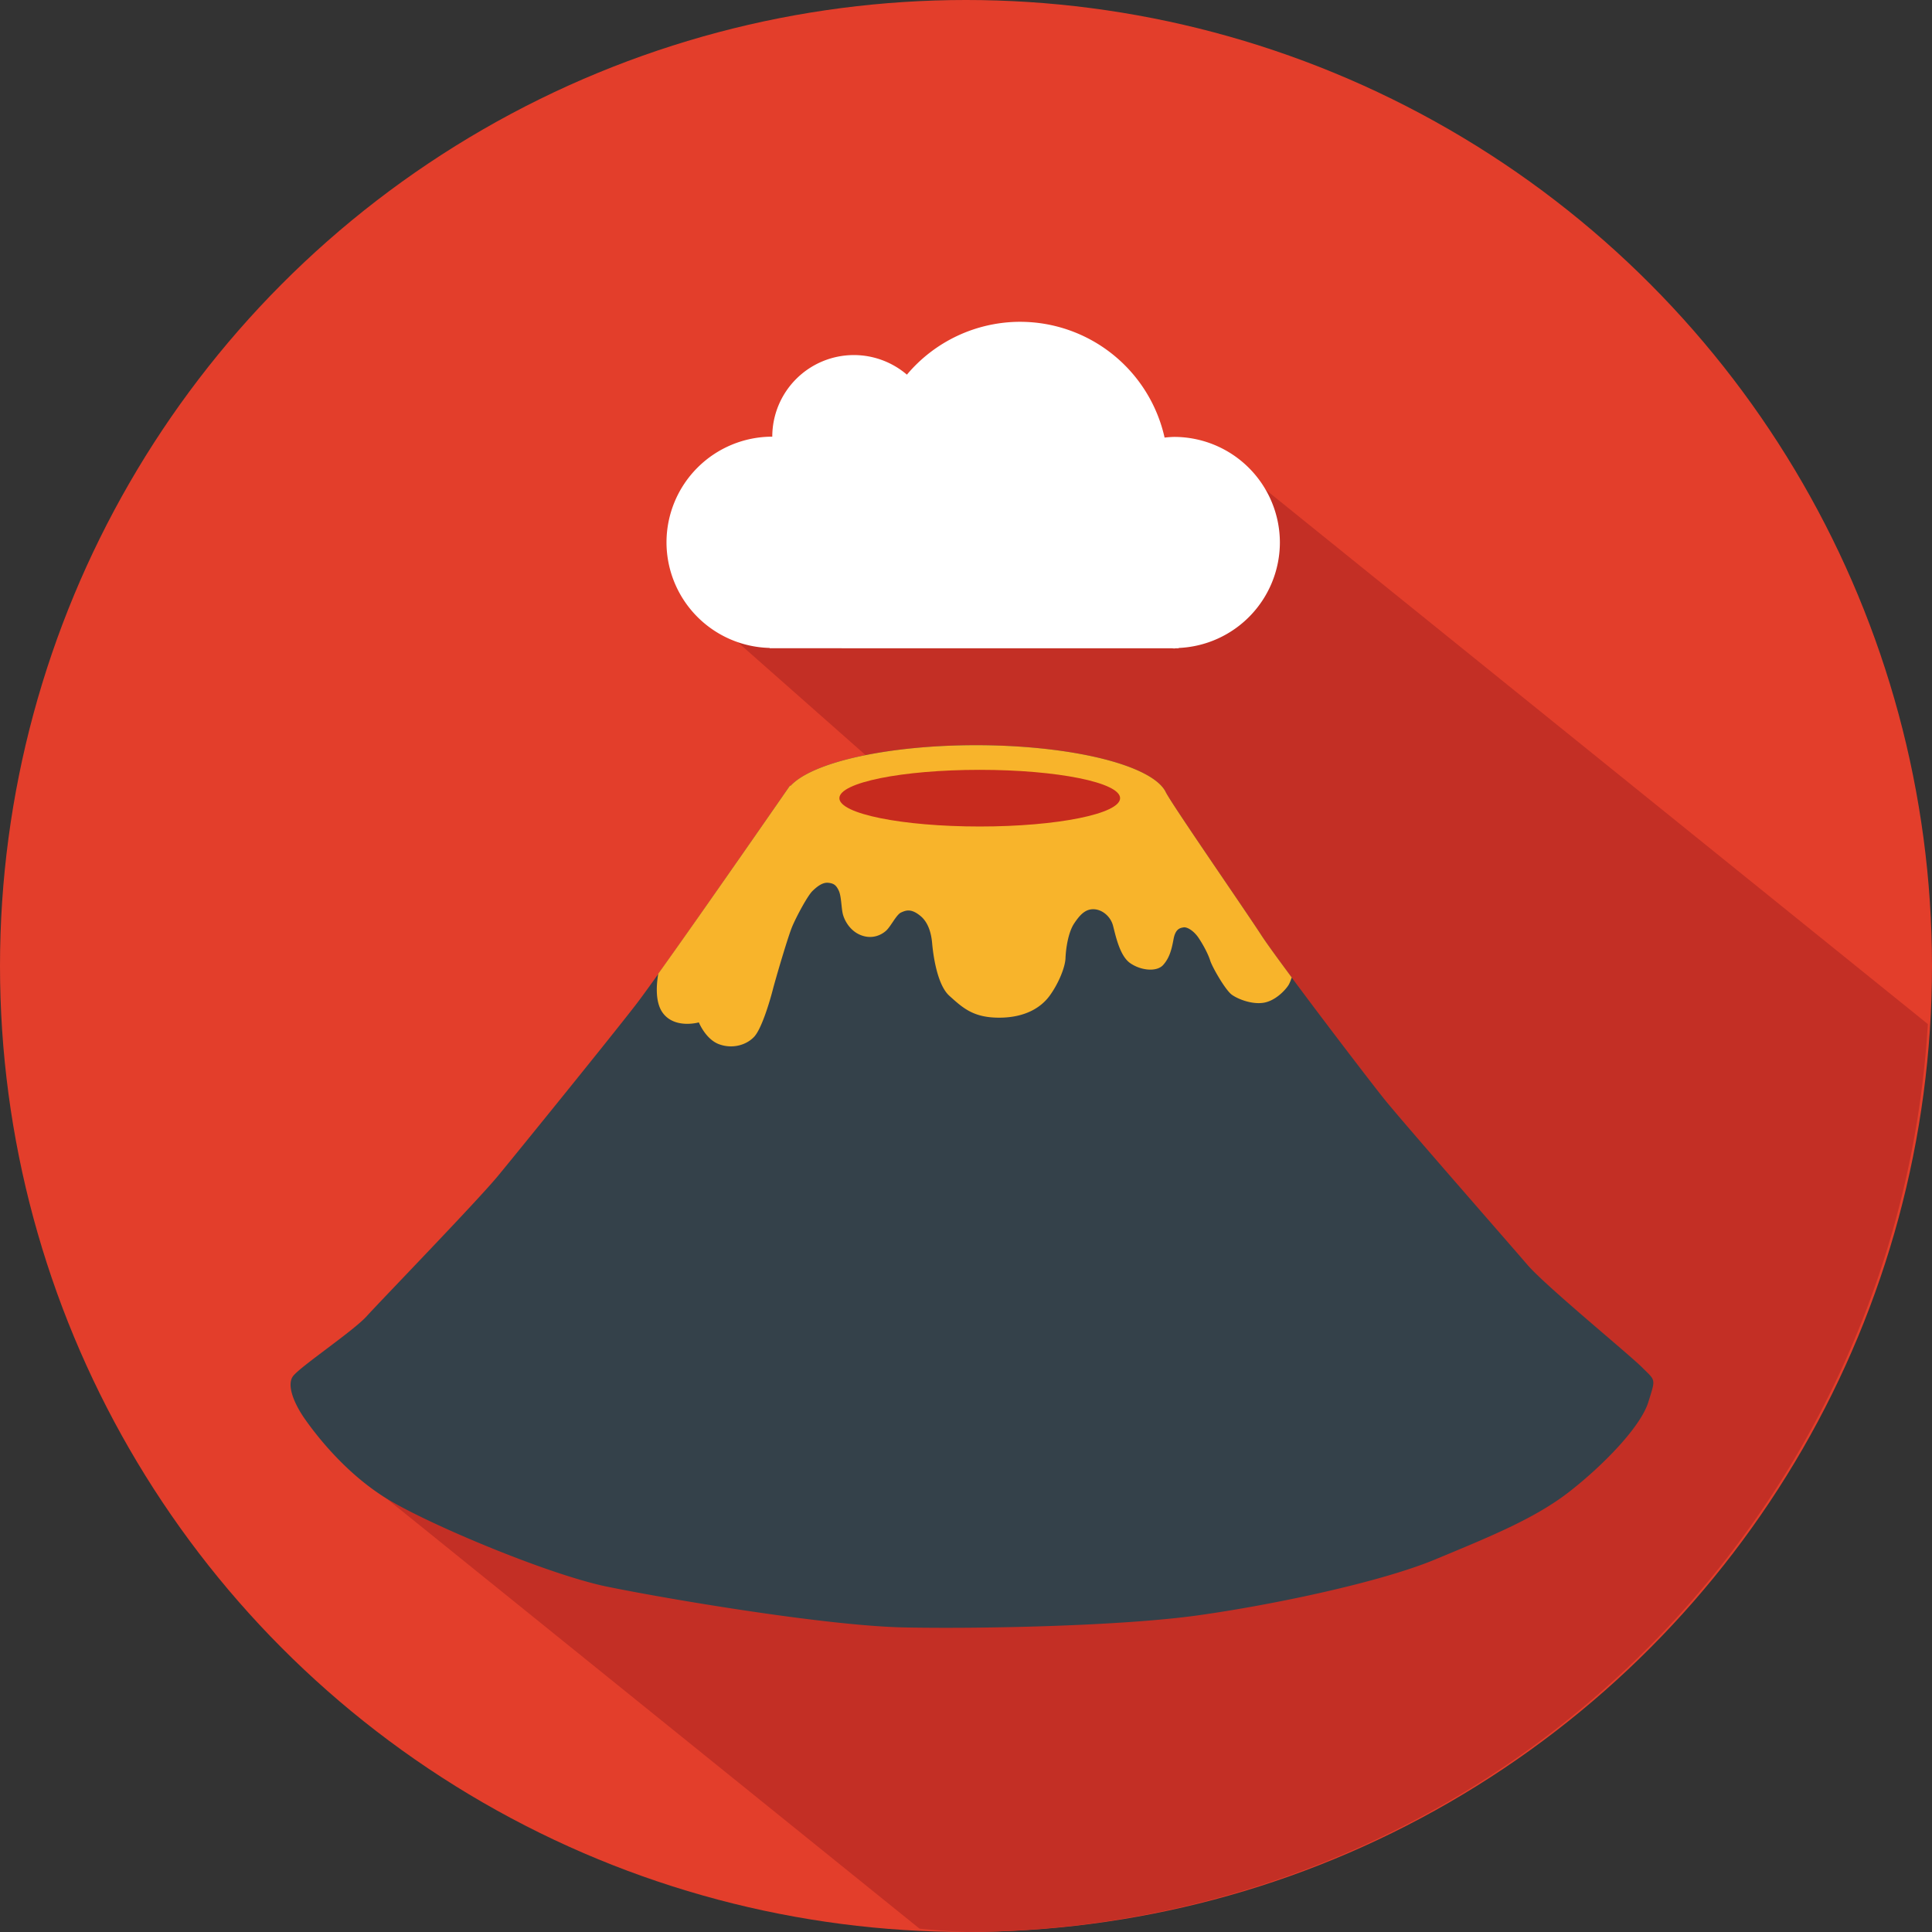 <?xml version="1.0" encoding="UTF-8" standalone="no"?>
<!-- Created with Inkscape (http://www.inkscape.org/) -->

<svg
   width="200"
   height="200"
   viewBox="0 0 200 200"
   version="1.1"
   id="svg1"
   xml:space="preserve"
   sodipodi:docname="golava.svg"
   inkscape:version="1.4 (86a8ad7, 2024-10-11)"
   xmlns:inkscape="http://www.inkscape.org/namespaces/inkscape"
   xmlns:sodipodi="http://sodipodi.sourceforge.net/DTD/sodipodi-0.dtd"
   xmlns="http://www.w3.org/2000/svg"
   xmlns:svg="http://www.w3.org/2000/svg"><rect x="0" y="0" width="200" height="200" fill="#333333" stroke="none"/><sodipodi:namedview
     id="namedview1"
     pagecolor="#ffffff"
     bordercolor="#000000"
     borderopacity="0.25"
     inkscape:showpageshadow="2"
     inkscape:pageopacity="0.0"
     inkscape:pagecheckerboard="0"
     inkscape:deskcolor="#d1d1d1"
     inkscape:document-units="px"
     inkscape:zoom="1.2734375"
     inkscape:cx="126.03681"
     inkscape:cy="138.60123"
     inkscape:window-width="1920"
     inkscape:window-height="1017"
     inkscape:window-x="1912"
     inkscape:window-y="-8"
     inkscape:window-maximized="1"
     inkscape:current-layer="layer4" /><defs
     id="defs1" /><g
     inkscape:groupmode="layer"
     id="layer4"
     inkscape:label="Layer 3"
     style="display:inline"><circle
       style="display:inline;fill:#e33e2b;fill-opacity:1;stroke-width:0.581"
       id="background"
       cx="100"
       cy="100"
       r="100" /></g><g
     inkscape:groupmode="layer"
     id="layer5"
     inkscape:label="Layer 4"><path
       id="shadow"
       style="display:inline;fill:#c32f25;fill-opacity:1;stroke-width:0.581"
       d="m 129.279,49.291 -58.04,12.656 26.549,23.451 -61.779,66.499 59.183,47.758 a 100,100 0 0 0 4.808,0.344 100,100 0 0 0 99.57,-93.986 z" /></g><g
     inkscape:groupmode="layer"
     id="layer2"
     inkscape:label="Layer 1"
     style="display:inline"><path
       id="volcano"
       style="display:inline;fill:#34414a;fill-opacity:1;stroke-width:0.563"
       d="m 101.022,77.141 a 19.849,5.632 0 0 0 -19.173,4.194 c -3.32e-4,0 -0.08,0 -0.08,0 0,0 -13.297,19.242 -15.956,22.684 -2.659,3.442 -12.046,15.018 -14.236,17.678 -2.19,2.659 -12.202,12.985 -13.61,14.549 -1.408,1.564 -7.039,5.319 -7.665,6.258 -0.626,0.939 0.156,2.816 1.251,4.38 1.095,1.564 4.067,5.476 8.291,8.135 4.224,2.659 16.895,7.979 22.997,9.23 6.101,1.252 22.684,4.067 30.819,4.224 8.135,0.156 22.527,-0.157 30.349,-1.252 7.822,-1.095 18.929,-3.441 24.56,-5.788 5.632,-2.347 10.326,-4.224 13.924,-7.04 3.598,-2.816 7.352,-6.727 8.134,-9.23 0.782,-2.503 0.783,-2.19 -0.625,-3.598 -1.408,-1.408 -10.013,-8.448 -11.89,-10.638 -1.877,-2.19 -12.984,-14.862 -14.861,-17.209 -1.877,-2.347 -10.951,-14.236 -12.671,-16.895 -1.695,-2.62 -9.542,-13.943 -9.929,-14.883 a 19.849,5.632 0 0 0 -19.627,-4.798 z" /><path
       id="lava"
       style="display:inline;fill:#f8b42b;fill-opacity:1;stroke-width:0.563"
       d="m 101.022,77.141 a 19.849,5.632 0 0 0 -19.173,4.194 c -3.32e-4,0 -0.08,0 -0.08,0 0,0 -9.038,13.064 -13.624,19.461 -0.195,1.133 -0.345,2.983 0.484,4.084 1.252,1.662 3.715,0.957 3.715,0.957 0,0 0.704,1.761 2.112,2.269 1.408,0.508 2.835,0.058 3.617,-0.782 0.782,-0.841 1.623,-3.696 1.916,-4.83 0.293,-1.134 1.584,-5.554 2.034,-6.61 0.45,-1.056 1.584,-3.168 2.092,-3.657 0.508,-0.489 1.056,-0.899 1.623,-0.841 0.567,0.059 0.821,0.234 1.095,0.821 0.274,0.587 0.254,1.819 0.43,2.464 0.176,0.645 0.744,1.721 1.897,2.152 1.154,0.43 2.092,-0.039 2.581,-0.489 0.489,-0.45 1.056,-1.662 1.545,-1.877 0.489,-0.215 1.036,-0.45 2.034,0.391 0.997,0.841 1.134,2.366 1.173,2.777 0.039,0.411 0.352,4.166 1.78,5.456 1.428,1.291 2.503,2.268 5.163,2.268 2.659,0 4.321,-1.036 5.221,-2.268 0.9,-1.232 1.604,-2.914 1.643,-3.891 0.039,-0.978 0.273,-2.66 0.899,-3.599 0.626,-0.939 1.193,-1.505 2.054,-1.466 0.86,0.039 1.701,0.743 1.956,1.662 0.254,0.919 0.665,3.129 1.78,3.911 1.115,0.782 2.757,0.939 3.422,0.196 0.665,-0.743 0.881,-1.624 1.076,-2.68 0.196,-1.056 0.664,-1.153 1.036,-1.212 0.372,-0.059 1.056,0.352 1.545,1.075 0.489,0.724 0.998,1.682 1.213,2.366 0.215,0.684 1.583,3.07 2.248,3.539 0.665,0.469 2.092,1.017 3.285,0.821 1.193,-0.196 2.19,-1.252 2.542,-1.78 0.135,-0.202 0.257,-0.519 0.365,-0.833 -1.418,-1.914 -2.633,-3.582 -3.142,-4.368 -1.695,-2.62 -9.542,-13.943 -9.929,-14.883 a 19.849,5.632 0 0 0 -19.627,-4.798 z" /><ellipse
       style="display:inline;fill:#c72b1e;fill-opacity:1;stroke-width:0.716"
       id="crater-inner"
       cx="101.422"
       cy="82.626"
       rx="14.53"
       ry="2.933" /></g><g
     inkscape:groupmode="layer"
     id="layer3"
     inkscape:label="Layer 2"
     style="fill:#ffffff"
     transform="translate(-91.898,13.049)"><path
       id="cloud"
       style="display:inline;fill:#ffffff;fill-opacity:1;stroke-width:0.563"
       d="m 197.501,20.264 a 15.331,15.331 0 0 0 -11.721,5.471 8.448,8.448 0 0 0 -5.488,-2.028 8.448,8.448 0 0 0 -8.448,8.448 10.951,10.951 0 0 0 -10.95,10.95 10.951,10.951 0 0 0 10.677,10.92 v 0.031 h 0.273 7.183 v 0.005 h 34.215 a 10.951,10.951 0 0 0 0.199,0.02 10.951,10.951 0 0 0 0.175,-0.02 h 0.297 v -0.033 a 10.951,10.951 0 0 0 10.478,-10.897 10.951,10.951 0 0 0 -10.95,-10.951 10.951,10.951 0 0 0 -0.985,0.07 15.331,15.331 0 0 0 -14.956,-11.985 z" /></g></svg>
